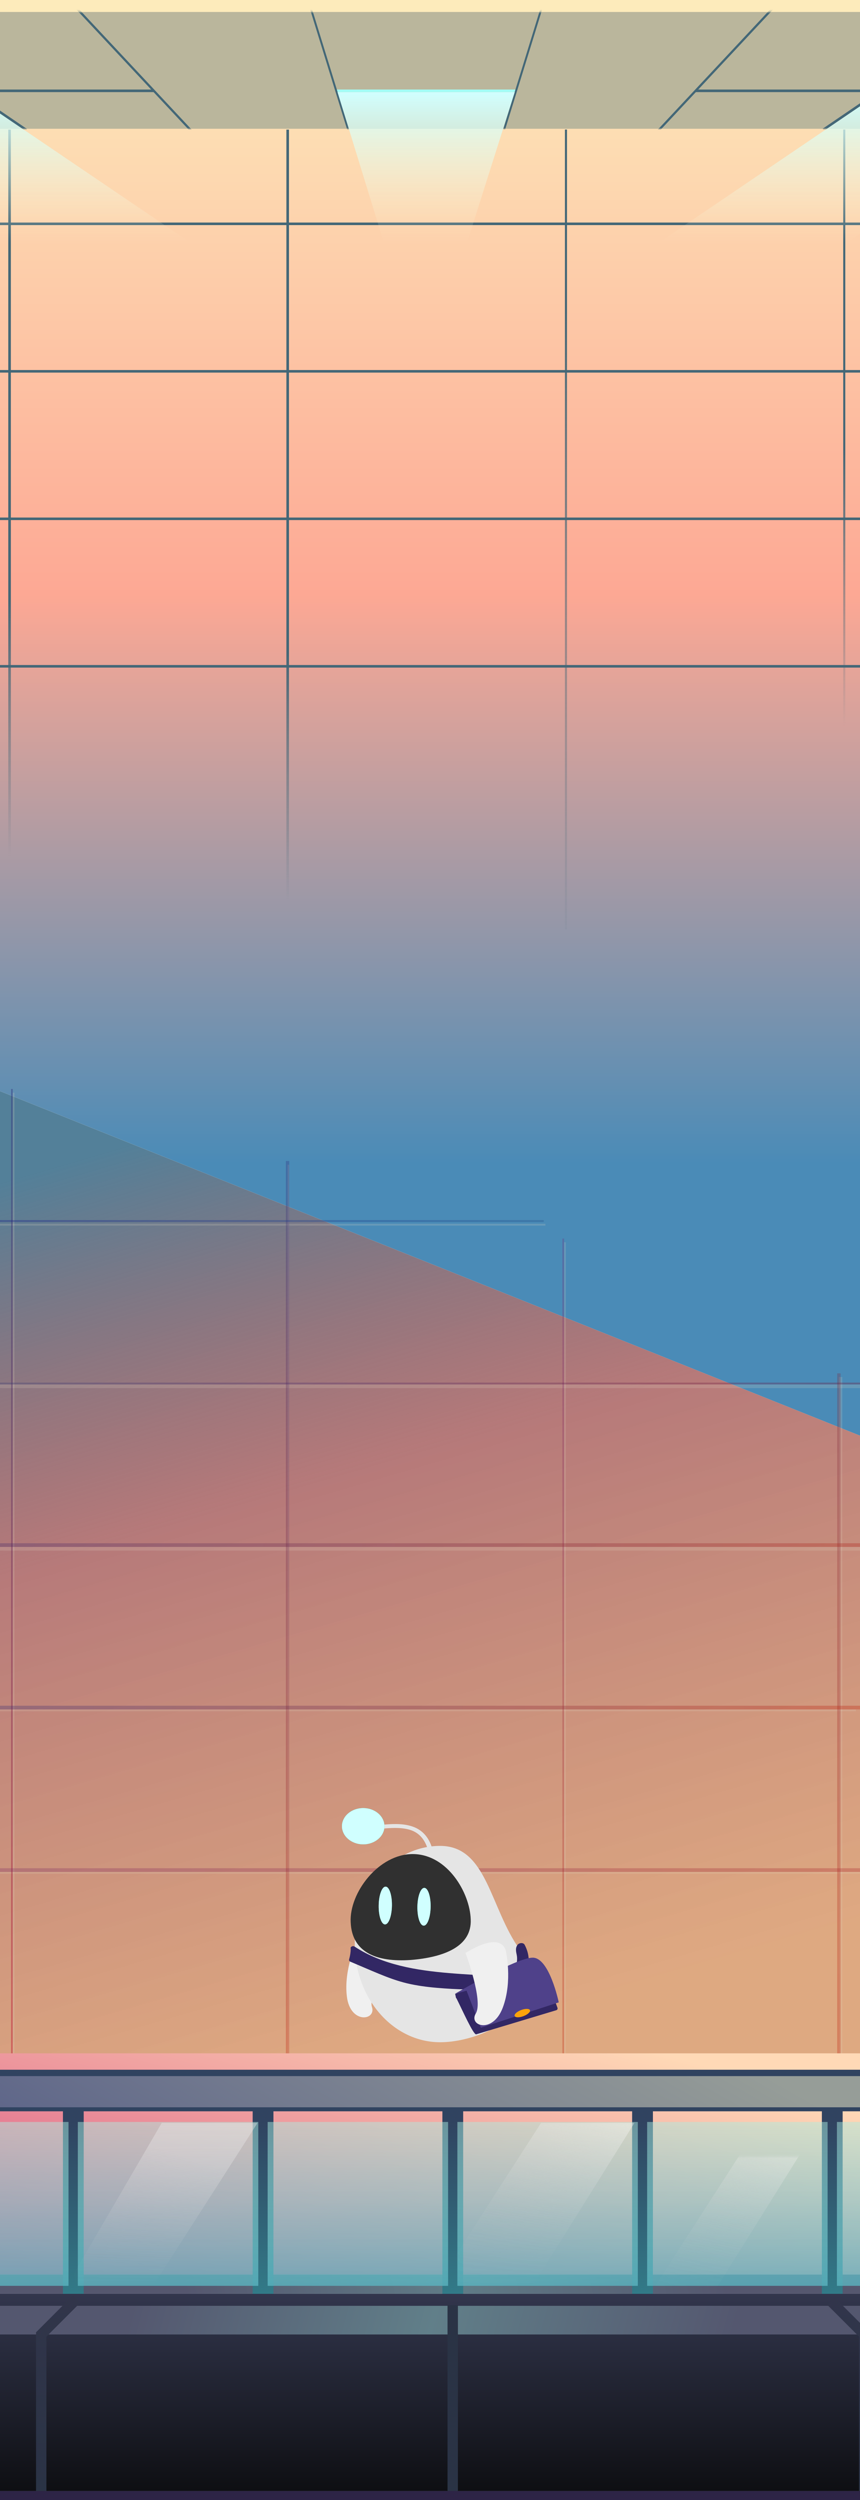 <svg preserveAspectRatio="none" width="414" height="1203" viewBox="0 0 414 1203" fill="none" xmlns="http://www.w3.org/2000/svg">
<g clip-path="url(#clip0)">
<path d="M-86.969 0H509.899V729L-86.969 510.613V0Z" fill="url(#paint0_linear)"/>
<rect x="-93.01" y="319.989" width="596.885" height="1.231" fill="#436777"/>
<rect x="-93.01" y="107.082" width="596.885" height="1.231" fill="#436777"/>
<rect x="-93.01" y="249.02" width="596.885" height="1.231" fill="#436777"/>
<rect x="-93.01" y="178.051" width="596.885" height="1.231" fill="#436777"/>
<rect x="3.983" y="562.842" width="500.474" height="1.244" transform="rotate(-90 3.983 562.842)" fill="url(#paint1_linear)"/>
<rect x="271.951" y="447.236" width="384.9" height="1" transform="rotate(-90 271.951 447.236)" fill="url(#paint2_linear)"/>
<rect x="405.922" y="371.047" width="308.712" height="1" transform="rotate(-90 405.922 371.047)" fill="url(#paint3_linear)"/>
<rect x="137.868" y="566.124" width="503.756" height="1.243" transform="rotate(-90 137.868 566.124)" fill="url(#paint4_linear)"/>
<rect x="-93.01" y="5.757" width="596.885" height="56.201" fill="#BAB69C"/>
<mask id="mask0" mask-type="alpha" maskUnits="userSpaceOnUse" x="-94" y="5" width="598" height="57">
<rect x="-93.01" y="5.757" width="596.885" height="56.201" fill="#7769C1"/>
</mask>
<g mask="url(#mask0)">
<rect x="-15.084" y="43.087" width="89.118" height="1.231" fill="#436777"/>
<rect width="89.533" height="1.231" transform="matrix(-1 0 0 1 424.29 43.087)" fill="#436777"/>
<rect x="161.909" y="43.087" width="86.631" height="1.231" fill="#A2FEF6"/>
<rect width="104.647" height="1.235" transform="matrix(0.826 0.563 -0.571 0.821 -73.448 3.132)" fill="#436777"/>
<rect width="104.647" height="1.235" transform="matrix(-0.826 0.563 0.571 0.821 482.471 3.012)" fill="#436777"/>
<rect width="89.478" height="1.061" transform="matrix(0.683 0.73 -0.737 0.676 31.351 -2.738)" fill="#436777"/>
<rect width="89.478" height="1.061" transform="matrix(-0.683 0.73 0.737 0.676 377.671 -2.858)" fill="#436777"/>
<rect width="78.267" height="0.935" transform="matrix(0.295 0.956 -0.958 0.288 144.983 -12.567)" fill="#436777"/>
<rect width="78.267" height="0.935" transform="matrix(-0.295 0.956 0.958 0.288 265.343 -12.704)" fill="#436777"/>
</g>
<path d="M503.875 44.318H424.083L317.555 116.517H408.539L503.875 44.318Z" fill="url(#paint5_linear)"/>
<path d="M-95 44.318H-15.208L91.319 116.517H0.336L-95 44.318Z" fill="url(#paint6_linear)"/>
<path d="M162.487 44.318H247.793L224.914 116.517H184.707L162.487 44.318Z" fill="url(#paint7_linear)"/>
<path d="M465.904 994H-62.467V500L465.904 711.575V994Z" fill="white"/>
<path d="M465.904 994H-62.467V500L465.904 711.575V994Z" fill="url(#paint8_linear)"/>
<path fill-rule="evenodd" clip-rule="evenodd" d="M6.132 993.111L6.132 525.766L6.948 525.766L6.948 993.111L6.132 993.111Z" fill="#E0D3BF" fill-opacity="0.2"/>
<path fill-rule="evenodd" clip-rule="evenodd" d="M138.429 993.111L138.429 560.417L139.245 560.417L139.245 993.111L138.429 993.111Z" fill="#E0D3BF" fill-opacity="0.2"/>
<path fill-rule="evenodd" clip-rule="evenodd" d="M271.542 993.112L271.542 597.734L272.359 597.734L272.359 993.112L271.542 993.112Z" fill="#E0D3BF" fill-opacity="0.2"/>
<path fill-rule="evenodd" clip-rule="evenodd" d="M403.839 993.112L403.839 662.594L405.473 662.594L405.473 993.112L403.839 993.112Z" fill="#E0D3BF" fill-opacity="0.2"/>
<path fill-rule="evenodd" clip-rule="evenodd" d="M476.521 746.111L-68.184 746.111V744.334L476.521 744.334V746.111Z" fill="#E0D3BF" fill-opacity="0.2"/>
<path fill-rule="evenodd" clip-rule="evenodd" d="M476.521 667.925L-68.184 667.925V666.148L476.521 666.148V667.925Z" fill="#E0D3BF" fill-opacity="0.2"/>
<path fill-rule="evenodd" clip-rule="evenodd" d="M262.559 589.737L-68.184 589.737V588.849L262.559 588.849V589.737Z" fill="#E0D3BF" fill-opacity="0.2"/>
<path fill-rule="evenodd" clip-rule="evenodd" d="M657 901.597L-23.268 901.597V900.708L657 900.708V901.597Z" fill="#E0D3BF" fill-opacity="0.2"/>
<path fill-rule="evenodd" clip-rule="evenodd" d="M412.006 823.41L-23.268 823.41V822.521L412.006 822.521V823.41Z" fill="#E0D3BF" fill-opacity="0.2"/>
<path fill-rule="evenodd" clip-rule="evenodd" d="M5.315 992.223L5.315 523.989L6.132 523.989L6.132 992.223L5.315 992.223Z" fill="url(#paint9_linear)" fill-opacity="0.4"/>
<path fill-rule="evenodd" clip-rule="evenodd" d="M137.612 992.223L137.612 558.64L139.245 558.64L139.245 992.223L137.612 992.223Z" fill="url(#paint10_linear)" fill-opacity="0.3"/>
<path fill-rule="evenodd" clip-rule="evenodd" d="M270.726 992.223L270.726 595.957L271.542 595.957L271.542 992.223L270.726 992.223Z" fill="url(#paint11_linear)" fill-opacity="0.3"/>
<path fill-rule="evenodd" clip-rule="evenodd" d="M403.022 992.223L403.022 660.816L404.656 660.816L404.656 992.223L403.022 992.223Z" fill="url(#paint12_linear)" fill-opacity="0.3"/>
<path fill-rule="evenodd" clip-rule="evenodd" d="M475.704 744.334L-69 744.334V742.557L475.704 742.557V744.334Z" fill="url(#paint13_linear)" fill-opacity="0.3"/>
<path fill-rule="evenodd" clip-rule="evenodd" d="M475.704 666.147L-69 666.147V665.259L475.704 665.259V666.147Z" fill="url(#paint14_linear)" fill-opacity="0.3"/>
<path fill-rule="evenodd" clip-rule="evenodd" d="M261.742 587.96L-69 587.96V587.072L261.742 587.072V587.96Z" fill="url(#paint15_linear)" fill-opacity="0.4"/>
<path fill-rule="evenodd" clip-rule="evenodd" d="M656.183 900.708L-24.084 900.708V898.932L656.183 898.932V900.708Z" fill="url(#paint16_linear)" fill-opacity="0.3"/>
<path fill-rule="evenodd" clip-rule="evenodd" d="M414.455 822.521L-24.084 822.521V820.745L414.455 820.745V822.521Z" fill="url(#paint17_linear)" fill-opacity="0.3"/>
<path d="M190.849 938.064C190.849 938.064 176.895 959.141 179.048 965.673C181.211 972.188 168.639 974.068 166.987 960.679C165.335 947.289 172.01 933.82 172.01 933.82C172.01 933.82 175.702 924.038 190.849 938.064Z" fill="#F0F0F0"/>
<path d="M207.97 889.101C206.608 884.696 203.84 880.703 198.7 878.904C193.867 877.217 188.419 877.611 183.367 878.079C181.983 878.21 181.961 880.085 183.367 879.954C187.936 879.541 192.791 879.129 197.228 880.422C202.083 881.847 204.609 885.54 205.861 889.588C206.213 890.769 208.322 890.263 207.97 889.101Z" fill="#E5E5E5"/>
<path d="M250.302 938.231C268.535 963.724 234.551 982.657 211.858 982.657C189.166 982.657 170.779 961.512 170.779 935.42C170.779 909.327 189.166 888.183 211.858 888.183C234.551 888.183 235.715 917.837 250.302 938.231Z" fill="#E5E5E5"/>
<path d="M219.108 959.413L219.547 961.475L227.016 958.85L224.82 957.276L219.108 959.413Z" fill="#322764"/>
<path d="M168.824 924.998C168.033 910.826 182.29 891.932 198.898 892.119C215.505 892.307 226.226 910.845 226.599 923.554C227.192 936.432 214.077 941.774 197.602 943.086C181.148 944.192 169.439 939.375 168.824 924.998Z" fill="#303030"/>
<path d="M230.444 955.345C229.301 956.995 226.885 957.295 224.842 957.257C219.965 957.182 215.044 956.883 210.211 956.47C205.422 956.058 200.655 955.42 196.02 954.333C191.319 953.209 186.838 951.54 182.444 949.741C177.765 947.81 173.174 945.804 168.561 943.855C168.121 943.667 167.945 943.18 168.055 942.805C168.539 941.099 168.824 939.394 168.846 937.65C168.429 936.919 169.747 936.001 170.713 936.638C174.009 938.831 177.633 940.687 181.412 942.224C195.932 948.129 212.276 949.235 228.093 950.228C228.708 950.266 229.06 950.659 229.126 951.072C229.301 951.072 229.499 951.128 229.675 951.259C231.234 952.253 231.41 953.94 230.444 955.345Z" fill="#322764"/>
<path d="M252.565 935.776C251.906 934.557 249.885 934.801 249.16 935.776C248.017 937.275 248.391 938.962 248.742 940.612C249.116 942.355 248.852 944.155 248.588 945.898C248.457 946.798 249.599 947.585 250.566 947.585C251.73 947.585 252.389 946.835 252.543 945.935C253.487 945.879 254.41 945.336 254.498 944.323C254.695 941.343 253.993 938.475 252.565 935.776Z" fill="#322764"/>
<path d="M267.744 967.267C254.915 971.129 242.064 974.99 229.235 978.851C227.917 979.245 222.403 966.798 219.723 961.512C219.723 961.512 219.284 960.538 219.877 960.182C230.773 953.583 254.234 943.292 254.234 943.292C254.234 943.292 254.871 942.018 255.113 942.318C260.869 949.628 265.35 957.632 268.36 966.049C268.535 966.517 268.338 967.098 267.744 967.267Z" fill="#322764"/>
<path d="M174.843 887.433C180.484 887.433 185.058 883.53 185.058 878.716C185.058 873.902 180.484 870 174.843 870C169.201 870 164.628 873.902 164.628 878.716C164.628 883.53 169.201 887.433 174.843 887.433Z" fill="#D0FFFF"/>
<g filter="url(#filter0_f)">
<path d="M174.843 887.433C180.484 887.433 185.058 883.53 185.058 878.716C185.058 873.902 180.484 870 174.843 870C169.201 870 164.628 873.902 164.628 878.716C164.628 883.53 169.201 887.433 174.843 887.433Z" fill="#1EEDC8"/>
</g>
<path d="M174.843 887.433C180.484 887.433 185.058 883.53 185.058 878.716C185.058 873.902 180.484 870 174.843 870C169.201 870 164.628 873.902 164.628 878.716C164.628 883.53 169.201 887.433 174.843 887.433Z" fill="#D0FFFF"/>
<g filter="url(#filter1_f)">
<path d="M188.671 916.913C188.751 911.893 187.389 907.806 185.63 907.786C183.871 907.766 182.381 911.819 182.301 916.84C182.221 921.86 183.583 925.947 185.342 925.967C187.101 925.987 188.591 921.934 188.671 916.913Z" fill="#1EEDC8"/>
<path d="M207.303 917.513C207.383 912.493 206.021 908.407 204.262 908.386C202.503 908.366 201.013 912.419 200.933 917.44C200.854 922.46 202.215 926.547 203.974 926.567C205.733 926.587 207.224 922.534 207.303 917.513Z" fill="#1EEDC8"/>
</g>
<path d="M188.671 916.913C188.751 911.893 187.389 907.806 185.63 907.786C183.871 907.766 182.381 911.819 182.301 916.84C182.221 921.86 183.583 925.947 185.342 925.967C187.101 925.987 188.591 921.934 188.671 916.913Z" fill="#D0FFFF"/>
<path d="M207.303 917.513C207.383 912.493 206.021 908.407 204.262 908.386C202.503 908.366 201.013 912.419 200.933 917.44C200.854 922.46 202.215 926.547 203.974 926.567C205.733 926.587 207.224 922.534 207.303 917.513Z" fill="#D0FFFF"/>
<path d="M218.998 959.375L224.6 957.857L231.454 975.702L268.975 963.462C268.975 963.462 264.515 941.961 256.453 941.961C248.391 941.98 218.998 959.375 218.998 959.375Z" fill="#4F418A"/>
<path d="M224.095 939.693C224.095 939.693 232.728 962.768 229.059 968.785C225.391 974.802 237.231 978.814 242.042 965.992C246.853 953.171 243.514 938.793 243.514 938.793C243.514 938.793 242.262 928.577 224.095 939.693Z" fill="#F0F0F0"/>
<path d="M252.207 970.023C254.225 969.208 255.515 967.925 255.089 967.158C254.664 966.39 252.683 966.429 250.665 967.244C248.648 968.059 247.357 969.342 247.783 970.109C248.209 970.877 250.189 970.838 252.207 970.023Z" fill="#FCA30A"/>
<rect x="-14.138" y="1103.72" width="466.39" height="94.881" fill="url(#paint18_linear)"/>
<rect x="-14.138" y="1198.6" width="466.39" height="5.449" fill="#2D2446"/>
<rect x="-14.138" y="1109.49" width="466.39" height="13.783" fill="url(#paint19_radial)"/>
<path d="M36.846 1106.26L19.84 1123.27V1198.6" stroke="url(#paint20_linear)" stroke-width="5"/>
<path d="M400.164 1107.4L416.031 1123.27V1198.6" stroke="url(#paint21_linear)" stroke-width="5"/>
<path d="M217.936 1109.17V1198.6" stroke="#2A3345" stroke-width="5"/>
<rect x="-14.138" y="1094.42" width="466.39" height="9.296" fill="url(#paint22_radial)"/>
<rect x="-14.138" y="988" width="466.39" height="106.42" fill="url(#paint23_linear)"/>
<line x1="-23.754" y1="1005.89" x2="449.368" y2="1005.89" stroke="#304360" stroke-width="20"/>
<line x1="-23.753" y1="1006.46" x2="449.369" y2="1006.46" stroke="url(#paint24_linear)" stroke-width="15"/>
<path d="M400.645 1103.72L400.645 1015.57" stroke="url(#paint25_linear)" stroke-width="10"/>
<path d="M309.307 1103.72L309.307 1015.57" stroke="url(#paint26_linear)" stroke-width="10"/>
<path d="M217.97 1103.72L217.97 1015.57" stroke="url(#paint27_linear)" stroke-width="10"/>
<path d="M126.632 1103.72L126.632 1015.57" stroke="url(#paint28_linear)" stroke-width="10"/>
<path d="M35.294 1103.72L35.294 1015.57" stroke="url(#paint29_linear)" stroke-width="10"/>
<rect opacity="0.8" x="37.47" y="1021.02" width="86.867" height="78.854" fill="url(#paint30_linear)"/>
<g opacity="0.5">
<mask id="mask1" mask-type="alpha" maskUnits="userSpaceOnUse" x="36" y="1021" width="89" height="79">
<rect opacity="0.8" x="36.508" y="1021.13" width="87.829" height="78.741" fill="url(#paint31_linear)"/>
</mask>
<g mask="url(#mask1)">
<path d="M32.069 1100.02L77.886 1021.42H124.02L73.606 1100.02H32.069Z" fill="url(#paint32_linear)"/>
</g>
</g>
<rect opacity="0.8" x="128.841" y="1021.02" width="86.867" height="78.854" fill="url(#paint33_linear)"/>
<rect opacity="0.8" x="220.18" y="1021.02" width="86.867" height="78.854" fill="url(#paint34_linear)"/>
<g opacity="0.5">
<mask id="mask2" mask-type="alpha" maskUnits="userSpaceOnUse" x="220" y="1021" width="86" height="79">
<rect opacity="0.8" x="220.18" y="1021.13" width="85.585" height="78.741" fill="url(#paint35_linear)"/>
</mask>
<g mask="url(#mask2)">
<path d="M209.829 1100.02L260.5 1021.42H305.456L256.329 1100.02H209.829Z" fill="url(#paint36_linear)"/>
</g>
</g>
<rect opacity="0.8" x="311.534" y="1021.02" width="86.867" height="78.854" fill="url(#paint37_linear)"/>
<rect opacity="0.8" x="402.889" y="1021.02" width="89.111" height="78.854" fill="url(#paint38_linear)"/>
<g opacity="0.5">
<mask id="mask3" mask-type="alpha" maskUnits="userSpaceOnUse" x="311" y="1037" width="87" height="80">
<rect opacity="0.8" x="311.551" y="1037.68" width="85.585" height="78.741" fill="url(#paint39_linear)"/>
</mask>
<g mask="url(#mask3)">
<path d="M315.373 1100.02L366.044 1021.42H394.584L345.457 1100.02H315.373Z" fill="url(#paint40_linear)"/>
</g>
</g>
<rect opacity="0.8" x="-51" y="1021.02" width="83.982" height="78.854" fill="url(#paint41_linear)"/>
</g>
<defs>
<filter id="filter0_f" x="160.628" y="866" width="28.43" height="25.433" filterUnits="userSpaceOnUse" color-interpolation-filters="sRGB">
<feFlood flood-opacity="0" result="BackgroundImageFix"/>
<feBlend mode="normal" in="SourceGraphic" in2="BackgroundImageFix" result="shape"/>
<feGaussianBlur stdDeviation="2" result="effect1_foregroundBlur"/>
</filter>
<filter id="filter1_f" x="178.297" y="903.786" width="33.009" height="26.781" filterUnits="userSpaceOnUse" color-interpolation-filters="sRGB">
<feFlood flood-opacity="0" result="BackgroundImageFix"/>
<feBlend mode="normal" in="SourceGraphic" in2="BackgroundImageFix" result="shape"/>
<feGaussianBlur stdDeviation="2" result="effect1_foregroundBlur"/>
</filter>
<linearGradient id="paint0_linear" x1="211.465" y1="6.459" x2="211.465" y2="560.032" gradientUnits="userSpaceOnUse">
<stop stop-color="#FDEBBB"/>
<stop offset="0.505" stop-color="#FDA894"/>
<stop offset="1" stop-color="#4A8BB7"/>
</linearGradient>
<linearGradient id="paint1_linear" x1="277.603" y1="564.083" x2="154.715" y2="564.083" gradientUnits="userSpaceOnUse">
<stop stop-color="#436777"/>
<stop offset="1" stop-color="#436777" stop-opacity="0"/>
</linearGradient>
<linearGradient id="paint2_linear" x1="568.789" y1="447.233" x2="256.12" y2="447.233" gradientUnits="userSpaceOnUse">
<stop stop-color="#436777"/>
<stop offset="1" stop-color="#436777" stop-opacity="0"/>
</linearGradient>
<linearGradient id="paint3_linear" x1="560.278" y1="371.047" x2="427.69" y2="371.047" gradientUnits="userSpaceOnUse">
<stop stop-color="#436777"/>
<stop offset="1" stop-color="#436777" stop-opacity="0"/>
</linearGradient>
<linearGradient id="paint4_linear" x1="389.746" y1="566.124" x2="270.114" y2="566.124" gradientUnits="userSpaceOnUse">
<stop stop-color="#436777"/>
<stop offset="1" stop-color="#436777" stop-opacity="0"/>
</linearGradient>
<linearGradient id="paint5_linear" x1="417.243" y1="44.318" x2="417.243" y2="116.517" gradientUnits="userSpaceOnUse">
<stop stop-color="#D0FFFF"/>
<stop offset="1" stop-color="#FFF8D6" stop-opacity="0"/>
</linearGradient>
<linearGradient id="paint6_linear" x1="-8.369" y1="44.318" x2="-8.369" y2="116.517" gradientUnits="userSpaceOnUse">
<stop stop-color="#D0FFFF"/>
<stop offset="1" stop-color="#FFF8D6" stop-opacity="0"/>
</linearGradient>
<linearGradient id="paint7_linear" x1="205.225" y1="44.318" x2="205.225" y2="116.517" gradientUnits="userSpaceOnUse">
<stop stop-color="#D0FFFF"/>
<stop offset="1" stop-color="#FFF8D6" stop-opacity="0"/>
</linearGradient>
<linearGradient id="paint8_linear" x1="235.101" y1="500" x2="377.683" y2="987.801" gradientUnits="userSpaceOnUse">
<stop stop-color="#538099"/>
<stop offset="0.359" stop-color="#923737" stop-opacity="0.667"/>
<stop offset="0.898" stop-color="#C5651F" stop-opacity="0.56"/>
</linearGradient>
<linearGradient id="paint9_linear" x1="5.859" y1="523.989" x2="5.859" y2="992.223" gradientUnits="userSpaceOnUse">
<stop stop-color="#2D2B7B"/>
<stop offset="0.411" stop-color="#59275E"/>
<stop offset="1" stop-color="#C10829"/>
</linearGradient>
<linearGradient id="paint10_linear" x1="138.701" y1="558.64" x2="138.701" y2="992.223" gradientUnits="userSpaceOnUse">
<stop stop-color="#2D2B7B"/>
<stop offset="1" stop-color="#C11E08"/>
</linearGradient>
<linearGradient id="paint11_linear" x1="271.27" y1="595.957" x2="271.27" y2="992.223" gradientUnits="userSpaceOnUse">
<stop stop-color="#702B7B"/>
<stop offset="1" stop-color="#C11E08"/>
</linearGradient>
<linearGradient id="paint12_linear" x1="404.111" y1="660.816" x2="404.111" y2="992.223" gradientUnits="userSpaceOnUse">
<stop stop-color="#7B2B3E"/>
<stop offset="1" stop-color="#C11E08"/>
</linearGradient>
<linearGradient id="paint13_linear" x1="-69" y1="743.15" x2="475.704" y2="743.15" gradientUnits="userSpaceOnUse">
<stop stop-color="#2D2B7B"/>
<stop offset="1" stop-color="#C11E08"/>
</linearGradient>
<linearGradient id="paint14_linear" x1="-69" y1="665.555" x2="475.704" y2="665.555" gradientUnits="userSpaceOnUse">
<stop stop-color="#2B427B"/>
<stop offset="0.408" stop-color="#45266C"/>
<stop offset="1" stop-color="#830B20"/>
</linearGradient>
<linearGradient id="paint15_linear" x1="-69" y1="587.368" x2="261.742" y2="587.368" gradientUnits="userSpaceOnUse">
<stop stop-color="#1B1988"/>
<stop offset="1" stop-color="#2A5A92"/>
</linearGradient>
<linearGradient id="paint16_linear" x1="-24.084" y1="899.524" x2="656.183" y2="899.524" gradientUnits="userSpaceOnUse">
<stop stop-color="#7B2B6A"/>
<stop offset="1" stop-color="#C11E08"/>
</linearGradient>
<linearGradient id="paint17_linear" x1="-24.084" y1="821.337" x2="414.456" y2="821.337" gradientUnits="userSpaceOnUse">
<stop stop-color="#2D2B7B"/>
<stop offset="1" stop-color="#C11E08"/>
</linearGradient>
<linearGradient id="paint18_linear" x1="218.914" y1="1217.35" x2="218.914" y2="1103.72" gradientUnits="userSpaceOnUse">
<stop stop-color="#070707"/>
<stop offset="1" stop-color="#32364D"/>
</linearGradient>
<radialGradient id="paint19_radial" cx="0" cy="0" r="1" gradientUnits="userSpaceOnUse" gradientTransform="translate(218.914 1078.55) rotate(15.493) scale(142.199 4811.62)">
<stop stop-color="#617F89"/>
<stop offset="1" stop-color="#54576F"/>
</radialGradient>
<linearGradient id="paint20_linear" x1="28.343" y1="1106.26" x2="28.343" y2="1198.6" gradientUnits="userSpaceOnUse">
<stop stop-color="#31354A"/>
<stop offset="1" stop-color="#2A3345"/>
</linearGradient>
<linearGradient id="paint21_linear" x1="408.098" y1="1107.4" x2="408.098" y2="1198.6" gradientUnits="userSpaceOnUse">
<stop stop-color="#31354B"/>
<stop offset="1" stop-color="#2A3345"/>
</linearGradient>
<radialGradient id="paint22_radial" cx="0" cy="0" r="1" gradientUnits="userSpaceOnUse" gradientTransform="translate(219.057 1099.07) rotate(-13.251) scale(127.955 6419.8)">
<stop stop-color="#607C87"/>
<stop offset="1" stop-color="#55576F"/>
</radialGradient>
<linearGradient id="paint23_linear" x1="268.919" y1="973.736" x2="218.914" y2="1149.71" gradientUnits="userSpaceOnUse">
<stop stop-color="#FFD9B6"/>
<stop offset="1" stop-color="#DA5182"/>
</linearGradient>
<linearGradient id="paint24_linear" x1="181.407" y1="1301.96" x2="355.556" y2="990.65" gradientUnits="userSpaceOnUse">
<stop stop-color="#31397D"/>
<stop offset="1" stop-color="#969D98"/>
</linearGradient>
<linearGradient id="paint25_linear" x1="400.905" y1="1021.02" x2="400.515" y2="1145.07" gradientUnits="userSpaceOnUse">
<stop stop-color="#304360"/>
<stop offset="1" stop-color="#33969C"/>
</linearGradient>
<linearGradient id="paint26_linear" x1="309.567" y1="1021.02" x2="309.177" y2="1145.07" gradientUnits="userSpaceOnUse">
<stop stop-color="#304360"/>
<stop offset="1" stop-color="#33969C"/>
</linearGradient>
<linearGradient id="paint27_linear" x1="218.229" y1="1021.02" x2="217.84" y2="1145.07" gradientUnits="userSpaceOnUse">
<stop stop-color="#304360"/>
<stop offset="1" stop-color="#33969C"/>
</linearGradient>
<linearGradient id="paint28_linear" x1="126.891" y1="1021.02" x2="126.502" y2="1145.07" gradientUnits="userSpaceOnUse">
<stop stop-color="#304360"/>
<stop offset="1" stop-color="#33969C"/>
</linearGradient>
<linearGradient id="paint29_linear" x1="35.554" y1="1021.02" x2="35.164" y2="1145.07" gradientUnits="userSpaceOnUse">
<stop stop-color="#304360"/>
<stop offset="1" stop-color="#33969C"/>
</linearGradient>
<linearGradient id="paint30_linear" x1="81.067" y1="1021.02" x2="81.067" y2="1099.87" gradientUnits="userSpaceOnUse">
<stop stop-color="#AAEDE1" stop-opacity="0.6"/>
<stop offset="1" stop-color="#5BB4C0"/>
</linearGradient>
<linearGradient id="paint31_linear" x1="80.588" y1="1021.13" x2="80.588" y2="1099.87" gradientUnits="userSpaceOnUse">
<stop stop-color="#C4C4C4"/>
<stop offset="1" stop-color="#C4C4C4" stop-opacity="0"/>
</linearGradient>
<linearGradient id="paint32_linear" x1="92.63" y1="1038.82" x2="47.512" y2="1175.37" gradientUnits="userSpaceOnUse">
<stop stop-color="#EEEEEE"/>
<stop offset="1" stop-color="#C4C4C4" stop-opacity="0"/>
</linearGradient>
<linearGradient id="paint33_linear" x1="172.439" y1="1021.02" x2="172.439" y2="1099.87" gradientUnits="userSpaceOnUse">
<stop stop-color="#AAEDE1" stop-opacity="0.6"/>
<stop offset="1" stop-color="#5BB4C0"/>
</linearGradient>
<linearGradient id="paint34_linear" x1="263.777" y1="1021.02" x2="263.777" y2="1099.87" gradientUnits="userSpaceOnUse">
<stop stop-color="#AAEDE1" stop-opacity="0.6"/>
<stop offset="1" stop-color="#5BB4C0"/>
</linearGradient>
<linearGradient id="paint35_linear" x1="263.134" y1="1021.13" x2="263.134" y2="1099.87" gradientUnits="userSpaceOnUse">
<stop stop-color="#C4C4C4"/>
<stop offset="1" stop-color="#C4C4C4" stop-opacity="0"/>
</linearGradient>
<linearGradient id="paint36_linear" x1="292.324" y1="1007.71" x2="231.993" y2="1124.34" gradientUnits="userSpaceOnUse">
<stop stop-color="white"/>
<stop offset="1" stop-color="#C4C4C4" stop-opacity="0"/>
</linearGradient>
<linearGradient id="paint37_linear" x1="355.132" y1="1021.02" x2="355.132" y2="1099.87" gradientUnits="userSpaceOnUse">
<stop stop-color="#AAEDE1" stop-opacity="0.6"/>
<stop offset="1" stop-color="#5BB4C0"/>
</linearGradient>
<linearGradient id="paint38_linear" x1="447.613" y1="1021.02" x2="447.613" y2="1099.87" gradientUnits="userSpaceOnUse">
<stop stop-color="#AAEDE1" stop-opacity="0.6"/>
<stop offset="1" stop-color="#5BB4C0"/>
</linearGradient>
<linearGradient id="paint39_linear" x1="354.505" y1="1037.68" x2="354.505" y2="1116.43" gradientUnits="userSpaceOnUse">
<stop stop-color="#C4C4C4"/>
<stop offset="1" stop-color="#C4C4C4" stop-opacity="0"/>
</linearGradient>
<linearGradient id="paint40_linear" x1="381.452" y1="1007.71" x2="321.122" y2="1124.34" gradientUnits="userSpaceOnUse">
<stop stop-color="white"/>
<stop offset="1" stop-color="#C4C4C4" stop-opacity="0"/>
</linearGradient>
<linearGradient id="paint41_linear" x1="-8.85" y1="1021.02" x2="-8.85" y2="1099.87" gradientUnits="userSpaceOnUse">
<stop stop-color="#AAEDE1" stop-opacity="0.6"/>
<stop offset="1" stop-color="#5BB4C0"/>
</linearGradient>
<clipPath id="clip0">
<rect width="899" height="1203" fill="white" transform="translate(-201)"/>
</clipPath>
</defs>
</svg>

